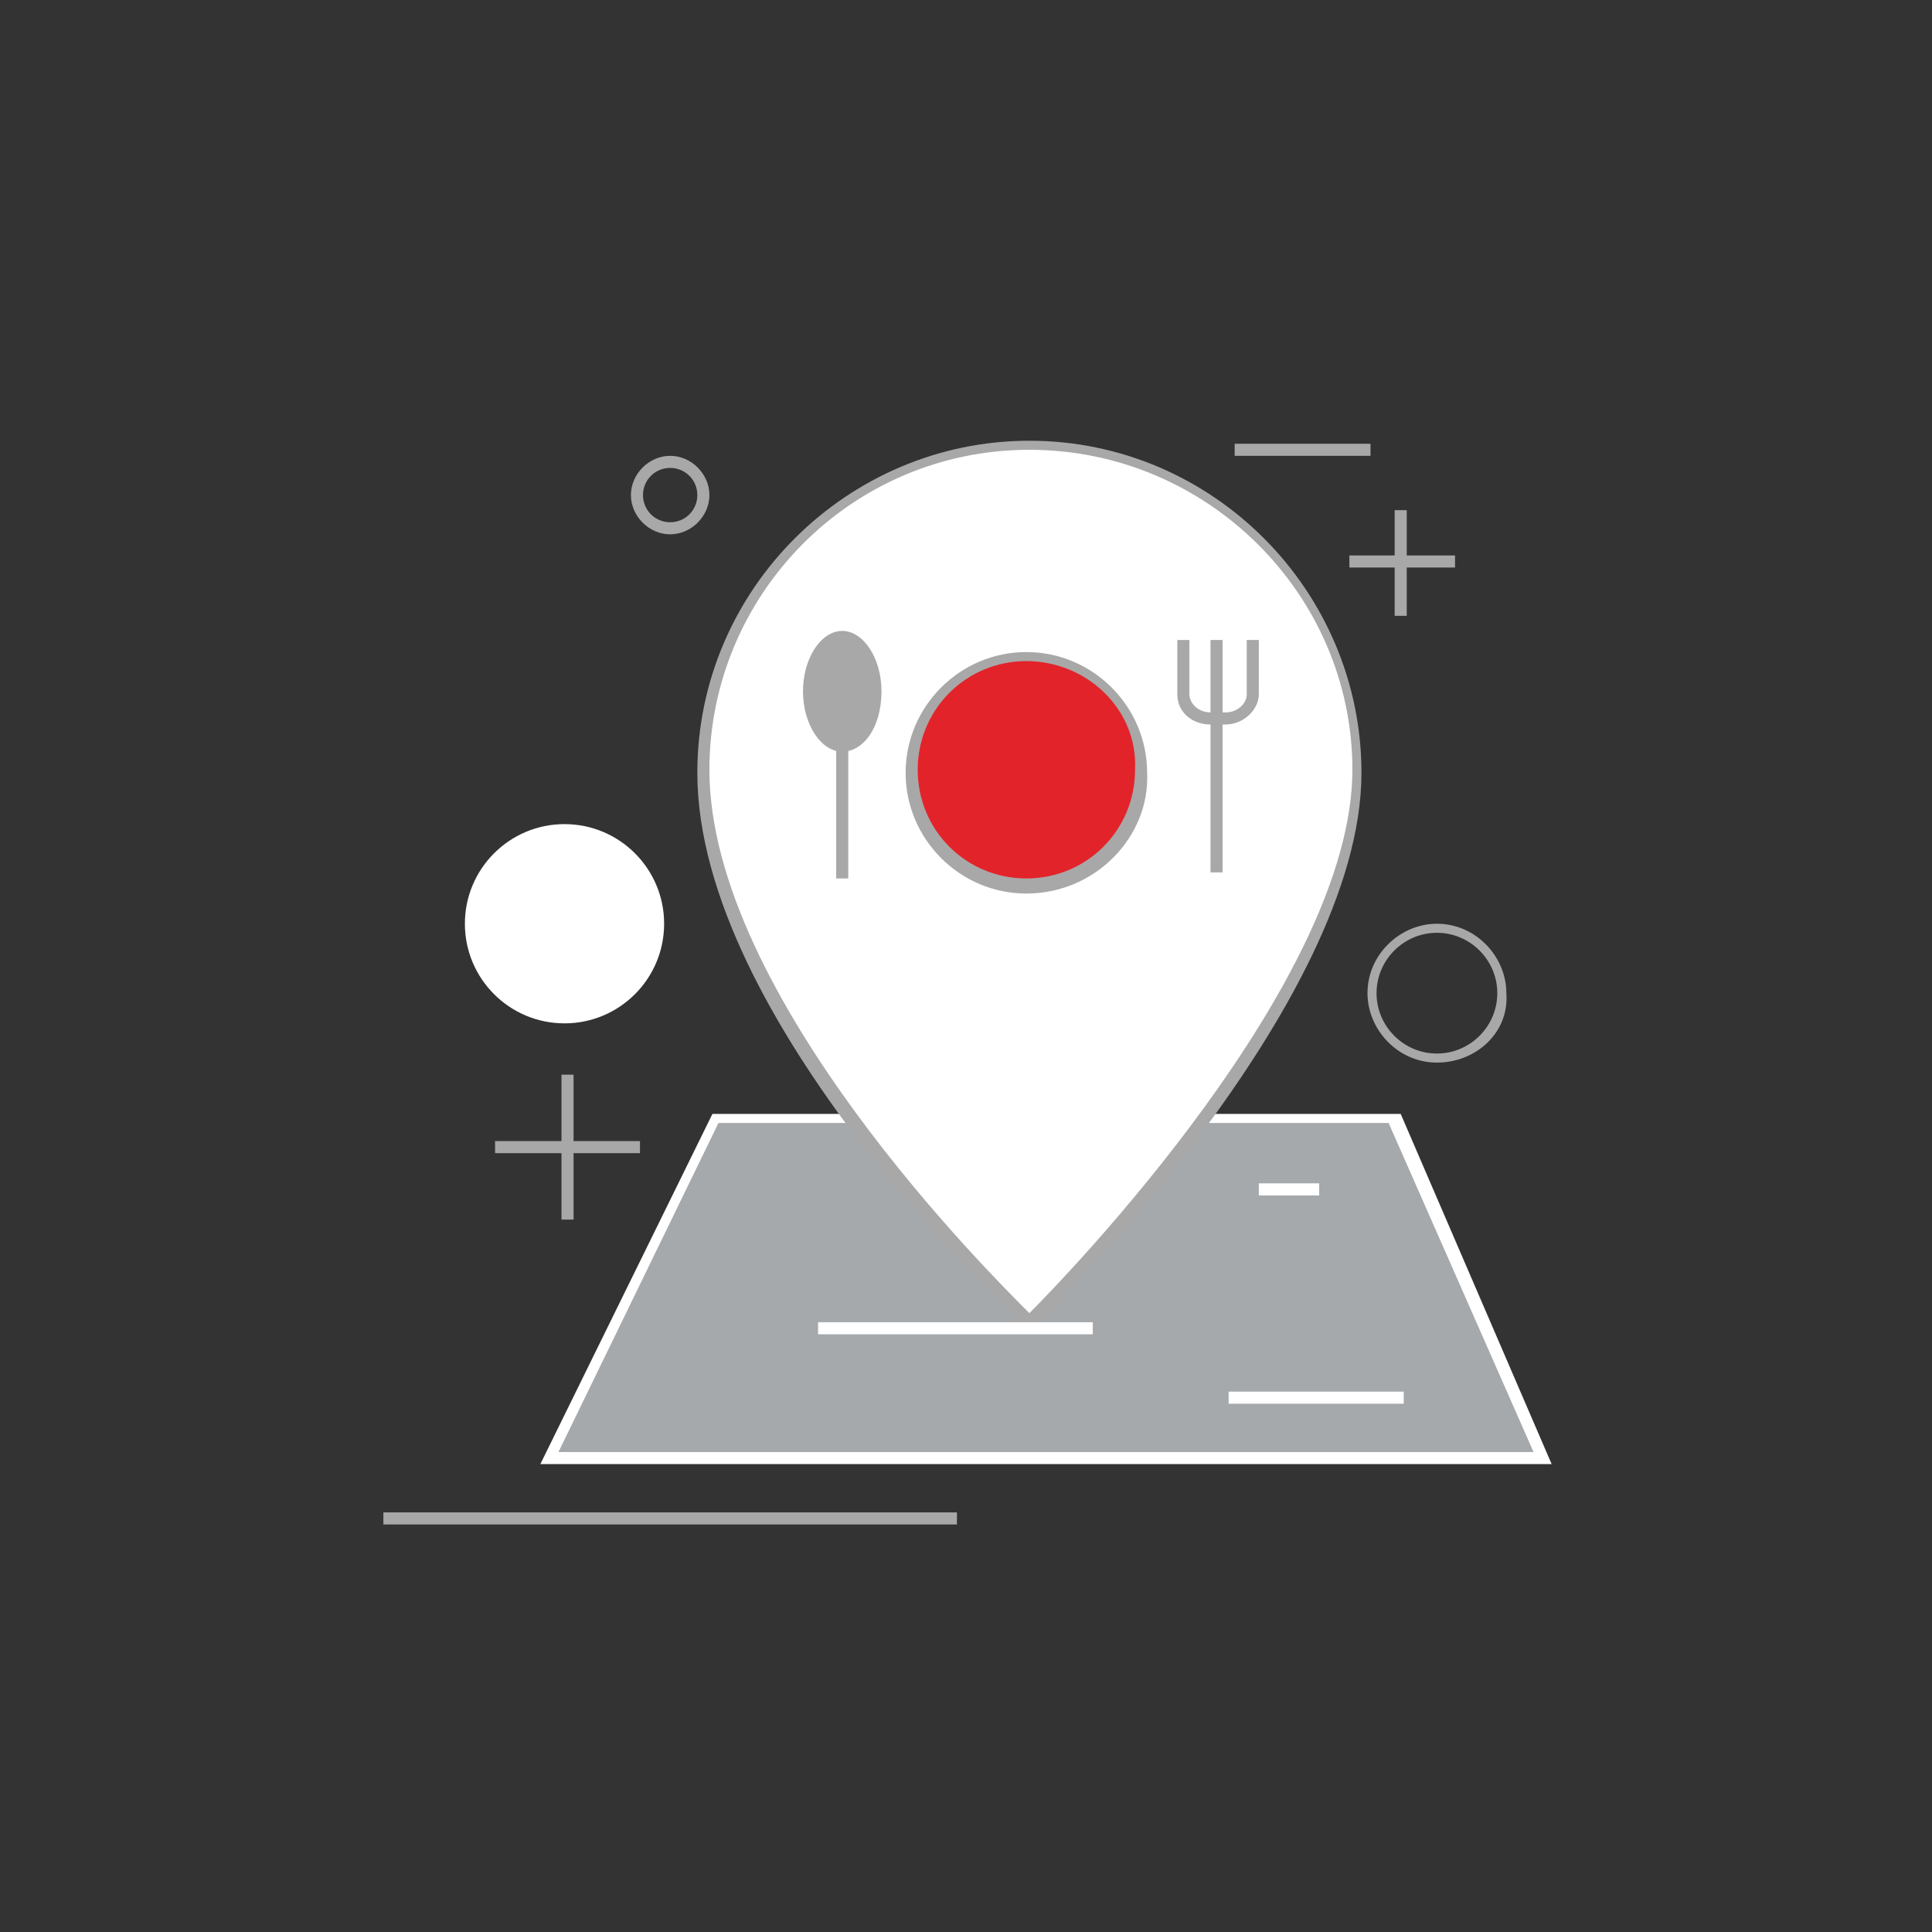 <?xml version="1.0" encoding="utf-8"?>
<!-- Generator: Adobe Illustrator 18.1.1, SVG Export Plug-In . SVG Version: 6.00 Build 0)  -->
<svg version="1.1" id="Layer_1" xmlns="http://www.w3.org/2000/svg" xmlns:xlink="http://www.w3.org/1999/xlink" x="0px" y="0px"
	 viewBox="0 0 64 64" enable-background="new 0 0 64 64" xml:space="preserve">
<rect x="0" y="0" width="64" height="64" fill="#333333" stroke="none"/>
<g>
	<g>
		<rect x="44.7" y="18.4" fill="#A8A8A8" width="3.5" height="0.4"/>
	</g>
	<g>
		<rect x="46.2" y="16.9" fill="#A8A8A8" width="0.4" height="3.5"/>
	</g>
</g>
<g>
	<g>
		<rect x="16.4" y="37.8" fill="#A8A8A8" width="4.8" height="0.4"/>
	</g>
	<g>
		<rect x="18.6" y="35.6" fill="#A8A8A8" width="0.4" height="4.8"/>
	</g>
</g>
<g>
	<polygon fill="#A5A9AC" points="51.1,48.3 18.2,48.3 23.6,37 46.1,37 	"/>
</g>
<g>
	<path fill="#FFFFFF" d="M51.4,48.5H17.9l5.7-11.6h22.8L51.4,48.5z M18.5,48.1h32.3L46,37.2H23.8L18.5,48.1z"/>
</g>
<g>
	<path fill="#FFFFFF" d="M45,25.5c0,7.7-10.8,18.3-10.8,18.3S23.3,33.7,23.3,25.5c0-6,4.9-10.8,10.8-10.8C40.1,14.7,45,19.5,45,25.5
		z"/>
</g>
<g>
	<circle fill="#E3232A" cx="34" cy="25.5" r="3.8"/>
</g>
<g>
	<path fill="#A8A8A8" d="M34,29.6c-2.2,0-4-1.8-4-4c0-2.2,1.8-4,4-4c2.2,0,4,1.8,4,4C38.1,27.7,36.3,29.6,34,29.6z M34,21.9
		c-2,0-3.6,1.6-3.6,3.6c0,2,1.6,3.6,3.6,3.6c2,0,3.6-1.6,3.6-3.6C37.7,23.5,36,21.9,34,21.9z"/>
</g>
<g>
	<g>
		<path fill="#A8A8A8" d="M40.6,24h-0.5c-0.6,0-1.1-0.4-1.1-1v-1.8h0.4V23c0,0.3,0.3,0.6,0.7,0.6h0.5c0.4,0,0.7-0.3,0.7-0.6v-1.8
			h0.4V23C41.7,23.5,41.2,24,40.6,24z"/>
	</g>
	<g>
		<rect x="40.1" y="21.2" fill="#A8A8A8" width="0.4" height="7.7"/>
	</g>
</g>
<g>
	<g>
		<rect x="27.7" y="24.8" fill="#A8A8A8" width="0.4" height="4.3"/>
	</g>
	<g>
		<ellipse fill="#A8A8A8" cx="27.9" cy="23" rx="1.1" ry="1.8"/>
	</g>
	<g>
		<path fill="#A8A8A8" d="M27.9,24.9c-0.7,0-1.3-0.9-1.3-2c0-1.1,0.6-2,1.3-2c0.7,0,1.3,0.9,1.3,2C29.2,24.1,28.6,24.9,27.9,24.9z
			 M27.9,21.4c-0.5,0-0.9,0.7-0.9,1.6c0,0.9,0.4,1.6,0.9,1.6c0.5,0,0.9-0.7,0.9-1.6C28.8,22.1,28.4,21.4,27.9,21.4z"/>
	</g>
</g>
<g>
	<path fill="#A8A8A8" d="M34.1,44.1L34,44c-0.4-0.4-10.9-10.2-10.9-18.4c0-6.1,5-11,11-11c6.1,0,11,5,11,11c0,7.7-10.5,18-10.9,18.4
		L34.1,44.1z M34.1,14.9c-5.9,0-10.6,4.8-10.6,10.6c0,7.5,9.4,16.8,10.6,18c1.2-1.2,10.7-11,10.7-18C44.8,19.7,40,14.9,34.1,14.9z"
		/>
</g>
<g>
	<path fill="#A8A8A8" d="M47.6,35.2c-1.3,0-2.3-1.1-2.3-2.3c0-1.3,1.1-2.3,2.3-2.3c1.3,0,2.3,1.1,2.3,2.3
		C50,34.2,48.9,35.2,47.6,35.2z M47.6,30.9c-1.1,0-2,0.9-2,2c0,1.1,0.9,2,2,2c1.1,0,2-0.9,2-2C49.6,31.8,48.7,30.9,47.6,30.9z"/>
</g>
<g>
	<path fill="#A8A8A8" d="M22.2,17.7c-0.7,0-1.3-0.6-1.3-1.3c0-0.7,0.6-1.3,1.3-1.3c0.7,0,1.3,0.6,1.3,1.3
		C23.5,17.1,22.9,17.7,22.2,17.7z M22.2,15.5c-0.5,0-0.9,0.4-0.9,0.9c0,0.5,0.4,0.9,0.9,0.9c0.5,0,0.9-0.4,0.9-0.9
		C23.1,15.9,22.7,15.5,22.2,15.5z"/>
</g>
<g>
	<circle fill="#FFFFFF" cx="18.7" cy="30.6" r="3.3"/>
</g>
<g>
	<rect x="27.1" y="43.8" fill="#FFFFFF" width="9.1" height="0.4"/>
</g>
<g>
	<rect x="40.7" y="46.1" fill="#FFFFFF" width="5.8" height="0.4"/>
</g>
<g>
	<rect x="41.7" y="39.2" fill="#FFFFFF" width="2" height="0.4"/>
</g>
<g>
	<rect x="12.7" y="50.1" fill="#A8A8A8" width="19" height="0.4"/>
</g>
<g>
	<rect x="40.9" y="14.7" fill="#A8A8A8" width="4.5" height="0.4"/>
</g>
</svg>
